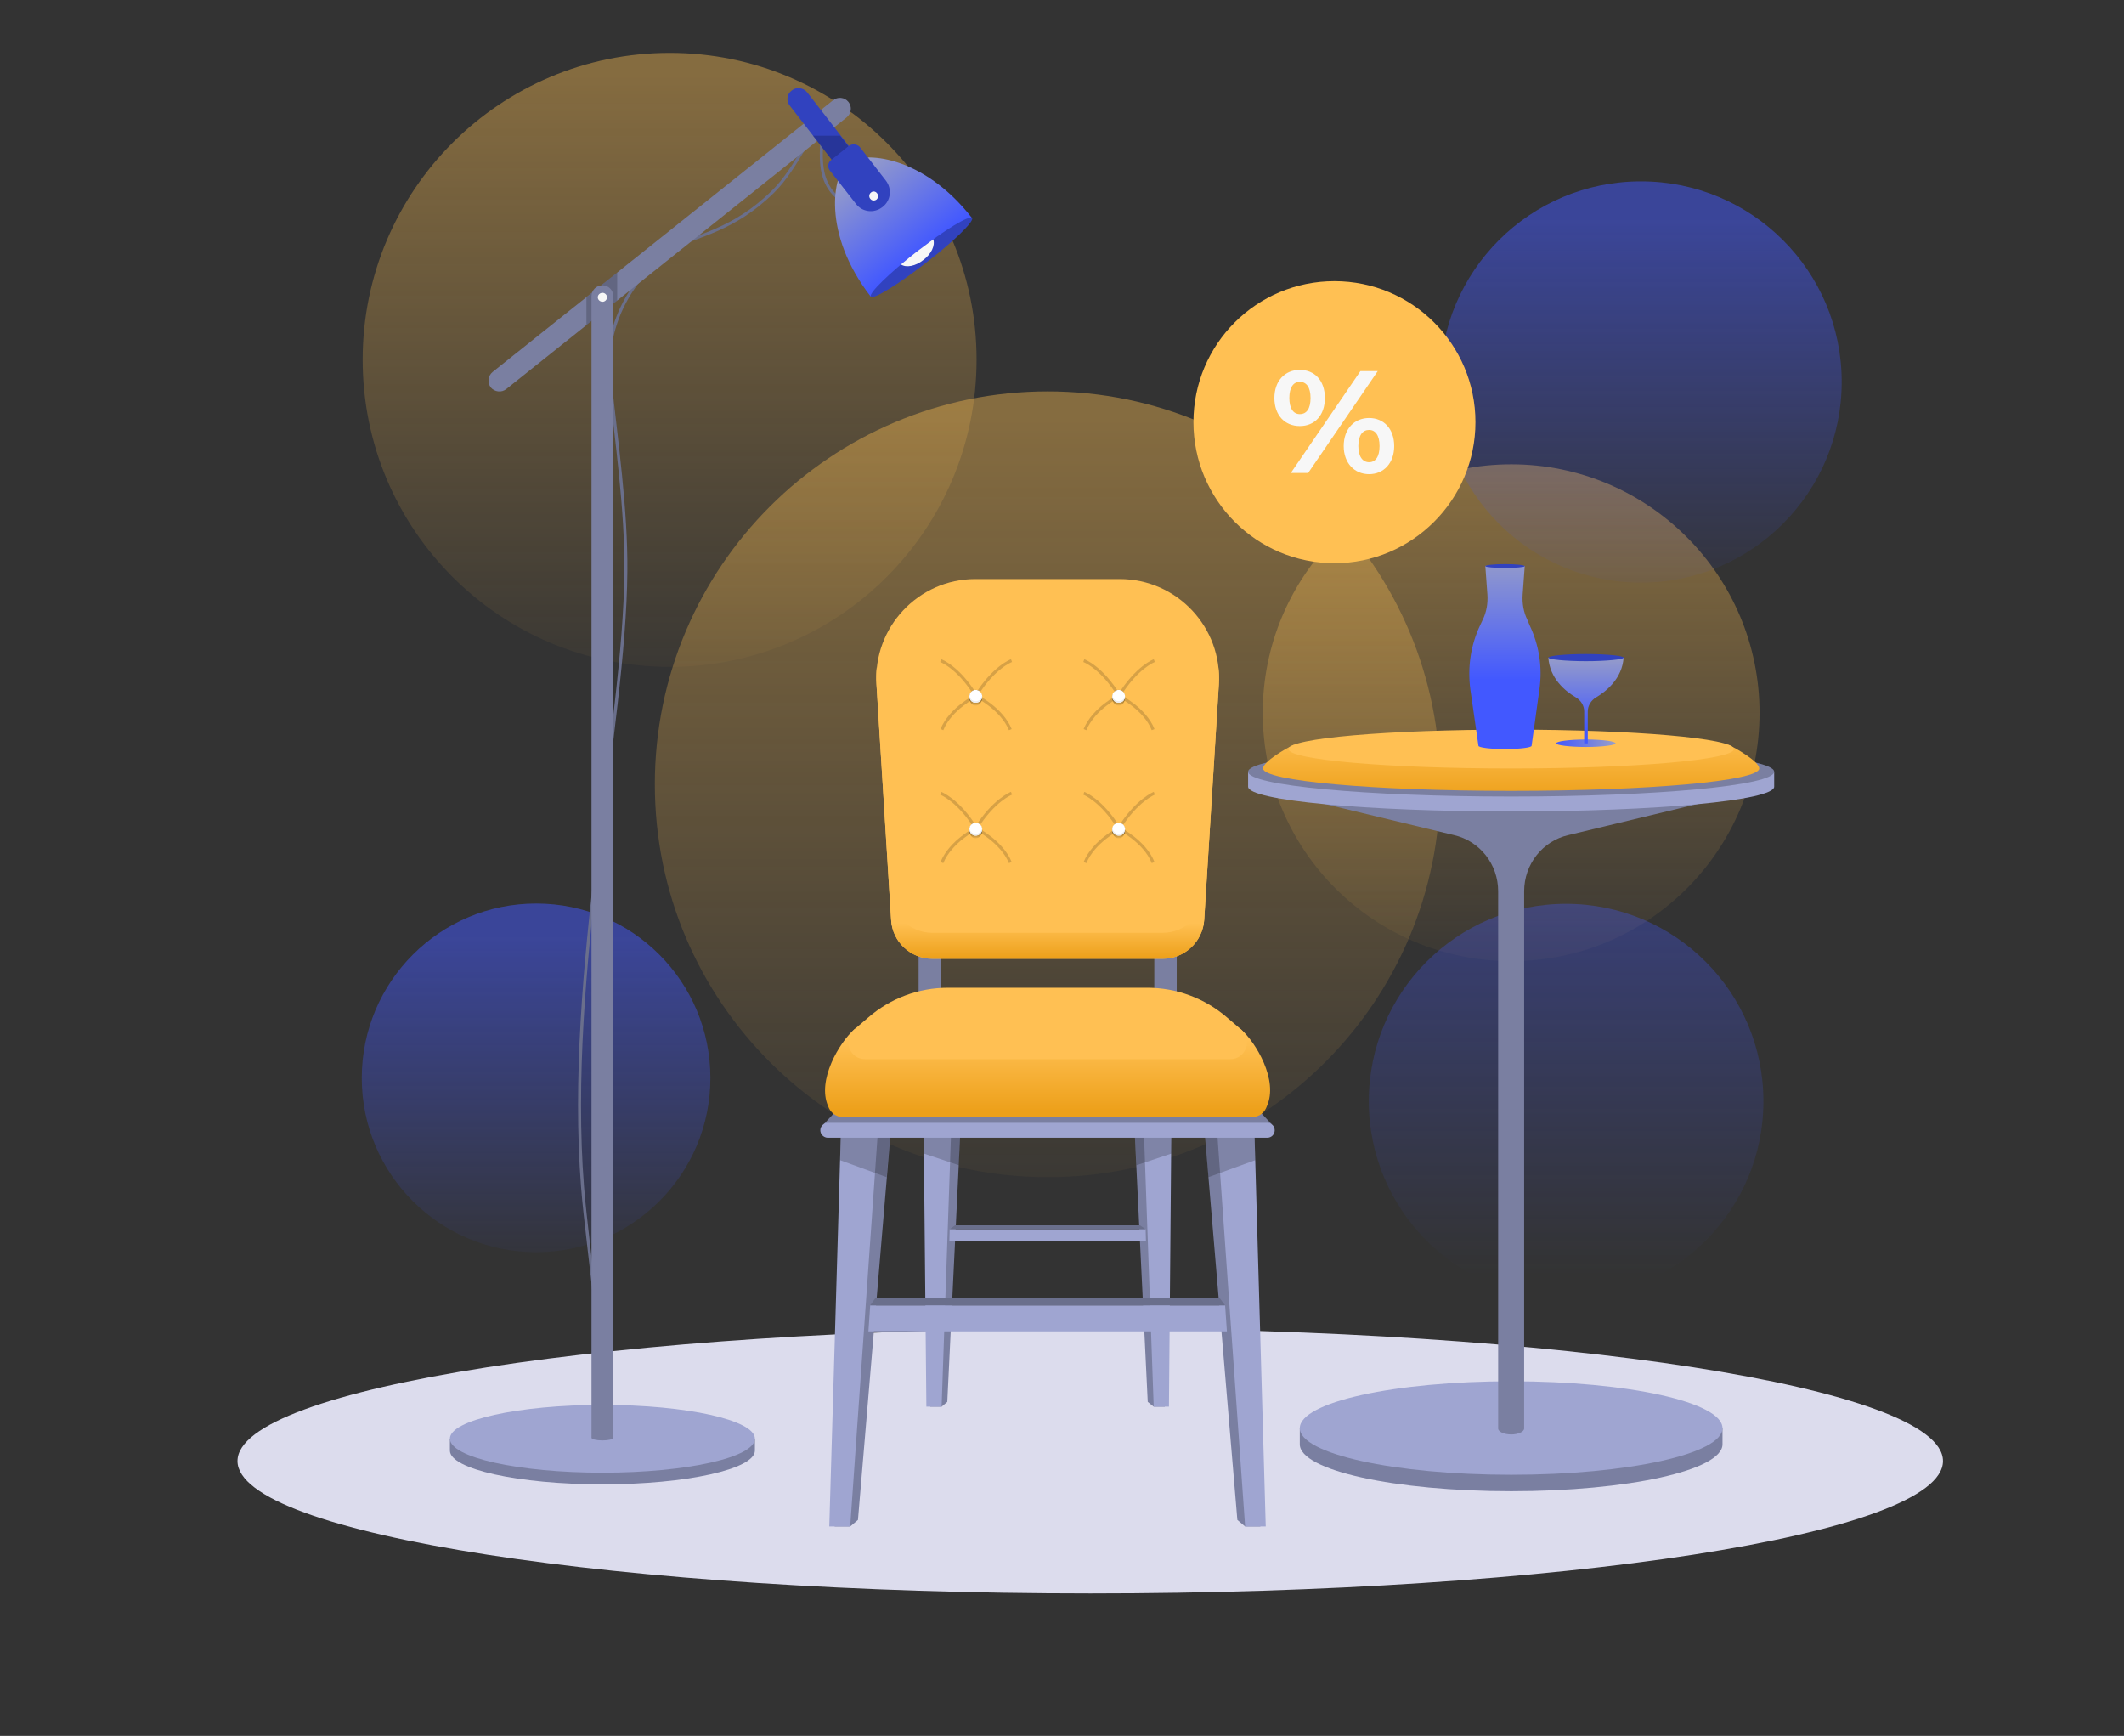 <svg version="1.2" xmlns="http://www.w3.org/2000/svg" viewBox="0 0 711 581" width="711" height="581">
	<rect x="0" y="0" width="711" height="581" fill="#333333" stroke="none"/>
	<title>5265662-ai</title>
	<defs>
		<linearGradient id="g1" x2="1" gradientUnits="userSpaceOnUse" gradientTransform="matrix(0,309.594,-309.594,0,482.142,110.844)">
			<stop offset=".096" stop-color="#ffc053" stop-opacity=".4"/>
			<stop offset="1" stop-color="#ffc053" stop-opacity="0"/>
		</linearGradient>
		<linearGradient id="g2" x2="1" gradientUnits="userSpaceOnUse" gradientTransform="matrix(0,195.757,-195.757,0,588.984,142.664)">
			<stop offset=".096" stop-color="#ffc053" stop-opacity=".4"/>
			<stop offset="1" stop-color="#ffc053" stop-opacity="0"/>
		</linearGradient>
		<linearGradient id="g3" x2="1" gradientUnits="userSpaceOnUse" gradientTransform="matrix(0,225.812,-225.811,0,590.273,203.861)">
			<stop offset=".146" stop-color="#4258ff" stop-opacity=".5"/>
			<stop offset=".988" stop-color="#4258ff" stop-opacity="0"/>
		</linearGradient>
		<linearGradient id="g4" x2="1" gradientUnits="userSpaceOnUse" gradientTransform="matrix(0,158.207,-158.207,0,616.503,50.335)">
			<stop offset=".146" stop-color="#4258ff" stop-opacity=".5"/>
			<stop offset=".988" stop-color="#4258ff" stop-opacity="0"/>
		</linearGradient>
		<linearGradient id="g5" x2="1" gradientUnits="userSpaceOnUse" gradientTransform="matrix(0,137.443,-137.443,0,237.826,293.455)">
			<stop offset=".146" stop-color="#4258ff" stop-opacity=".5"/>
			<stop offset=".988" stop-color="#4258ff" stop-opacity="0"/>
		</linearGradient>
		<linearGradient id="g6" x2="1" gradientUnits="userSpaceOnUse" gradientTransform="matrix(0,241.927,-241.927,0,326.898,1.915)">
			<stop offset=".096" stop-color="#ffc053" stop-opacity=".4"/>
			<stop offset="1" stop-color="#ffc053" stop-opacity="0"/>
		</linearGradient>
		<linearGradient id="g7" x2="1" gradientUnits="userSpaceOnUse" gradientTransform="matrix(0,23.418,-27.497,0,392.289,301.045)">
			<stop offset=".337" stop-color="#ffc053"/>
			<stop offset=".847" stop-color="#eda01a"/>
		</linearGradient>
		<linearGradient id="g8" x2="1" gradientUnits="userSpaceOnUse" gradientTransform="matrix(0,3.688,-3.01,0,329.828,232.837)">
			<stop offset="0" stop-color="#000000" stop-opacity=".71"/>
			<stop offset=".973" stop-color="#000000" stop-opacity="0"/>
		</linearGradient>
		<linearGradient id="g9" x2="1" gradientUnits="userSpaceOnUse" gradientTransform="matrix(0,3.688,-3.01,0,377.693,232.837)">
			<stop offset="0" stop-color="#000000" stop-opacity=".71"/>
			<stop offset=".973" stop-color="#000000" stop-opacity="0"/>
		</linearGradient>
		<linearGradient id="g10" x2="1" gradientUnits="userSpaceOnUse" gradientTransform="matrix(0,3.688,-3.01,0,329.828,277.28)">
			<stop offset="0" stop-color="#000000" stop-opacity=".71"/>
			<stop offset=".973" stop-color="#000000" stop-opacity="0"/>
		</linearGradient>
		<linearGradient id="g11" x2="1" gradientUnits="userSpaceOnUse" gradientTransform="matrix(0,3.688,-3.01,0,377.693,277.28)">
			<stop offset="0" stop-color="#000000" stop-opacity=".71"/>
			<stop offset=".973" stop-color="#000000" stop-opacity="0"/>
		</linearGradient>
		<linearGradient id="g12" x2="1" gradientUnits="userSpaceOnUse" gradientTransform="matrix(0,35.049,-171.193,0,353.8,342.164)">
			<stop offset=".17" stop-color="#ffc053"/>
			<stop offset=".847" stop-color="#eda01a"/>
		</linearGradient>
		<linearGradient id="g13" x2="1" gradientUnits="userSpaceOnUse" gradientTransform="matrix(0,22.706,-244.935,0,506.572,244.708)">
			<stop offset="0" stop-color="#ffc053"/>
			<stop offset="1" stop-color="#eda01a"/>
		</linearGradient>
		<linearGradient id="g14" x2="1" gradientUnits="userSpaceOnUse" gradientTransform="matrix(0,-60.175,23.41,0,425.026,245.06)">
			<stop offset=".292" stop-color="#4258ff"/>
			<stop offset="1" stop-color="#999fc7"/>
		</linearGradient>
		<linearGradient id="g15" x2="1" gradientUnits="userSpaceOnUse" gradientTransform="matrix(19.895,0,0,2.491,520.925,247.515)">
			<stop offset="0" stop-color="#4258ff"/>
			<stop offset="1" stop-color="#999fc7"/>
		</linearGradient>
		<linearGradient id="g16" x2="1" gradientUnits="userSpaceOnUse" gradientTransform="matrix(0,-25.359,22.213,0,514.465,244.333)">
			<stop offset="0" stop-color="#4258ff"/>
			<stop offset="1" stop-color="#999fc7"/>
		</linearGradient>
		<linearGradient id="g17" x2="1" gradientUnits="userSpaceOnUse" gradientTransform="matrix(-23.015,-29.607,31.633,-24.59,292.907,96.764)">
			<stop offset="0" stop-color="#4258ff"/>
			<stop offset="1" stop-color="#999fc7"/>
		</linearGradient>
	</defs>
	<style>
		tspan { white-space:pre } 
		.s0 { fill: #dcdced } 
		.s1 { fill: url(#g1) } 
		.s2 { fill: url(#g2) } 
		.s3 { fill: url(#g3) } 
		.s4 { fill: url(#g4) } 
		.s5 { fill: url(#g5) } 
		.s6 { fill: url(#g6) } 
		.s7 { fill: #7a7fa1 } 
		.s8 { fill: #9fa5d1 } 
		.s9 { opacity: .2;fill: #000000 } 
		.s10 { fill: #ffc053 } 
		.s11 { fill: url(#g7) } 
		.s12 { fill: none;stroke: #d6a146;stroke-miterlimit:10;stroke-width: 1 } 
		.s13 { fill: url(#g8) } 
		.s14 { fill: #ffffff } 
		.s15 { fill: #ebebeb } 
		.s16 { fill: url(#g9) } 
		.s17 { fill: url(#g10) } 
		.s18 { fill: url(#g11) } 
		.s19 { fill: url(#g12) } 
		.s20 { fill: #6a6f8c } 
		.s21 { fill: url(#g13) } 
		.s22 { fill: url(#g14) } 
		.s23 { fill: #3142bf } 
		.s24 { fill: url(#g15) } 
		.s25 { fill: url(#g16) } 
		.s26 { fill: none;stroke: #6a6f8c;stroke-miterlimit:10 } 
		.s27 { fill: #f7f7f7 } 
		.s28 { fill: url(#g17) } 
	</style>
	<g id="BACKGROUND">
	</g>
	<g id="&lt;Group&gt;">
		<g id="&lt;Group&gt;">
			<path id="&lt;Path&gt;" class="s0" d="m650.4 489c0 24.5-127.8 44.3-285.4 44.3-157.7 0-285.5-19.8-285.5-44.3 0-24.5 127.8-44.4 285.5-44.4 157.6 0 285.4 19.9 285.4 44.4z"/>
		</g>
		<path id="&lt;Path&gt;" class="s1" d="m482.1 262.5c0 72.6-58.8 131.5-131.4 131.5-72.6 0-131.5-58.9-131.5-131.5 0-72.6 58.9-131.5 131.5-131.5 72.6 0 131.4 58.9 131.4 131.5z"/>
		<path id="&lt;Path&gt;" class="s2" d="m589 238.6c0 45.9-37.2 83.1-83.1 83.1-46 0-83.2-37.2-83.2-83.1 0-45.9 37.2-83.2 83.2-83.2 45.9 0 83.1 37.3 83.1 83.2z"/>
		<path id="&lt;Path&gt;" class="s3" d="m590.3 368.6c0 36.4-29.6 66-66.1 66-36.4 0-66-29.6-66-66 0-36.5 29.6-66.1 66-66.1 36.5 0 66.1 29.6 66.1 66.1z"/>
		<path id="&lt;Path&gt;" class="s4" d="m616.5 127.8c0 37.1-30.1 67.2-67.2 67.2-37.1 0-67.2-30.1-67.2-67.2 0-37.1 30.1-67.1 67.2-67.1 37.1 0 67.2 30 67.2 67.1z"/>
		<path id="&lt;Path&gt;" class="s5" d="m237.8 360.8c0 32.2-26.1 58.3-58.3 58.3-32.3 0-58.4-26.1-58.4-58.3 0-32.2 26.1-58.4 58.4-58.4 32.2 0 58.3 26.2 58.3 58.4z"/>
		<path id="&lt;Path&gt;" class="s6" d="m326.9 120.4c0 56.8-46 102.8-102.7 102.8-56.8 0-102.8-46-102.8-102.8 0-56.7 46-102.7 102.8-102.7 56.7 0 102.7 46 102.7 102.7z"/>
		<g id="&lt;Group&gt;">
			<g id="&lt;Group&gt;">
				<g id="&lt;Group&gt;">
					<g id="&lt;Group&gt;">
						<g id="&lt;Group&gt;">
							<path id="&lt;Path&gt;" class="s7" d="m317.1 469.2l-1.9 1.6h-3.8l0.9-92.5h9.2z"/>
						</g>
						<g id="&lt;Group&gt;">
							<path id="&lt;Path&gt;" class="s8" d="m315.2 470.8h-5.1l-0.9-92.5h9.2z"/>
						</g>
						<path id="&lt;Path&gt;" class="s9" d="m312.3 378.3h-3.1l0.1 7.8 11.7 3.9 0.5-11.7h-3.1z"/>
					</g>
					<g id="&lt;Group&gt;">
						<g id="&lt;Group&gt;">
							<path id="&lt;Path&gt;" class="s7" d="m384.2 469.2l2 1.6h3.7l-0.9-92.5h-9.2z"/>
						</g>
						<g id="&lt;Group&gt;">
							<path id="&lt;Path&gt;" class="s8" d="m386.2 470.8h5.1l0.8-92.5h-9.2z"/>
						</g>
						<path id="&lt;Path&gt;" class="s9" d="m389 378.3h3.1v7.8l-11.7 3.9-0.6-11.7h3.1z"/>
					</g>
				</g>
				<g id="&lt;Group&gt;">
					<g id="&lt;Group&gt;">
						<g id="&lt;Group&gt;">
							<path id="&lt;Path&gt;" class="s7" d="m287.2 508.7l-2.6 2.2h-5.2l6.3-132.6h12.5z"/>
						</g>
						<g id="&lt;Group&gt;">
							<path id="&lt;Path&gt;" class="s8" d="m284.6 510.9h-7l3.9-132.6h12.4z"/>
						</g>
						<path id="&lt;Path&gt;" class="s9" d="m285.7 378.3h-4.2l-0.3 10 15.6 5.7 1.4-15.7h-4.3z"/>
					</g>
					<g id="&lt;Group&gt;">
						<g id="&lt;Group&gt;">
							<path id="&lt;Path&gt;" class="s7" d="m414.2 508.7l2.6 2.2h5.1l-6.2-132.6h-12.5z"/>
						</g>
						<g id="&lt;Group&gt;">
							<path id="&lt;Path&gt;" class="s8" d="m416.8 510.9h6.9l-3.8-132.6h-12.5z"/>
						</g>
						<path id="&lt;Path&gt;" class="s9" d="m415.7 378.3h4.2l0.3 10-15.7 5.7-1.3-15.7h4.2z"/>
					</g>
				</g>
				<g id="&lt;Group&gt;">
					<path id="&lt;Path&gt;" class="s7" d="m314.9 337.3h-7.4v-27.8h7.4z"/>
					<path id="&lt;Path&gt;" class="s7" d="m393.9 337.3h-7.5v-27.8h7.5z"/>
				</g>
				<g id="&lt;Group&gt;">
					<path id="&lt;Path&gt;" class="s7" d="m400.2 349.1h-99l-25.5 27.2h150z"/>
				</g>
				<g id="&lt;Group&gt;">
					<path id="&lt;Path&gt;" class="s10" d="m389.2 320.9h-77.1c-7.3 0-13.4-5.7-13.8-13l-4.9-78.8c-1.2-19.1 14-35.3 33.1-35.3h48.3c19.2 0 34.4 16.2 33.2 35.3l-4.9 78.8c-0.5 7.3-6.6 13-13.9 13z"/>
					<path id="&lt;Path&gt;" class="s11" d="m403.1 299.2c-0.5 7.3-6.6 13-13.9 13h-77.1c-7.3 0-13.4-5.7-13.8-13l-4.8-76q-0.3 2.9-0.1 5.9l4.9 78.8c0.4 7.3 6.5 13 13.8 13h77.1c7.3 0 13.4-5.7 13.9-13l4.9-78.8q0.2-3-0.2-5.9z"/>
					<g id="&lt;Group&gt;">
						<g id="&lt;Group&gt;">
							<g id="&lt;Group&gt;">
								<g id="&lt;Group&gt;">
									<g id="&lt;Group&gt;">
										<path id="&lt;Path&gt;" class="s12" d="m314.9 221.1c0 0 6 2.2 11.8 11.8"/>
										<path id="&lt;Path&gt;" class="s12" d="m338.6 221.1c0 0-6 2.2-11.9 11.8"/>
									</g>
									<g id="&lt;Group&gt;">
										<path id="&lt;Path&gt;" class="s12" d="m326.7 232.9c0 0-8.5 4.2-11.4 11.3"/>
										<path id="&lt;Path&gt;" class="s12" d="m326.7 232.9c0 0 8.6 4.2 11.5 11.3"/>
									</g>
								</g>
								<g id="&lt;Group&gt;">
									<path id="&lt;Path&gt;" class="s13" d="m328.8 233.5c0 1.5-1 2.7-2.2 2.7-1.2 0-2.1-1.2-2.1-2.7 0-1.4 0.9-2.6 2.1-2.6 1.2 0 2.2 1.2 2.2 2.6z"/>
									<path id="&lt;Path&gt;" class="s14" d="m328.8 233.1c0 1.2-1 2.1-2.2 2.1-1.2 0-2.1-0.9-2.1-2.1 0-1.2 0.9-2.2 2.1-2.2 1.2 0 2.2 1 2.2 2.2z"/>
									<path id="&lt;Path&gt;" class="s15" d="m326.6 234.7c-1.1 0-2-0.8-2.1-1.9q0 0.1 0 0.3c0 1.2 0.9 2.1 2.1 2.1 1.2 0 2.2-0.9 2.2-2.1q-0.1-0.2-0.1-0.3c-0.1 1.1-1 1.9-2.1 1.9z"/>
								</g>
							</g>
							<g id="&lt;Group&gt;">
								<g id="&lt;Group&gt;">
									<g id="&lt;Group&gt;">
										<path id="&lt;Path&gt;" class="s12" d="m362.8 221.1c0 0 6 2.2 11.8 11.8"/>
										<path id="&lt;Path&gt;" class="s12" d="m386.4 221.1c0 0-5.9 2.2-11.8 11.8"/>
									</g>
									<g id="&lt;Group&gt;">
										<path id="&lt;Path&gt;" class="s12" d="m374.6 232.9c0 0-8.5 4.2-11.4 11.3"/>
										<path id="&lt;Path&gt;" class="s12" d="m374.6 232.9c0 0 8.6 4.2 11.4 11.3"/>
									</g>
								</g>
								<g id="&lt;Group&gt;">
									<path id="&lt;Path&gt;" class="s16" d="m376.6 233.5c0 1.5-0.9 2.7-2.1 2.7-1.2 0-2.2-1.2-2.2-2.7 0-1.4 1-2.6 2.2-2.6 1.2 0 2.1 1.2 2.1 2.6z"/>
									<path id="&lt;Path&gt;" class="s14" d="m376.6 233.1c0 1.2-0.9 2.1-2.1 2.1-1.2 0-2.2-0.9-2.2-2.1 0-1.2 1-2.2 2.2-2.2 1.2 0 2.1 1 2.1 2.2z"/>
									<path id="&lt;Path&gt;" class="s15" d="m374.5 234.7c-1.1 0-2-0.8-2.1-1.9q-0.1 0.1-0.1 0.3c0 1.2 1 2.1 2.2 2.1 1.2 0 2.1-0.9 2.1-2.1q0-0.2 0-0.3c-0.1 1.1-1 1.9-2.1 1.9z"/>
								</g>
							</g>
						</g>
						<g id="&lt;Group&gt;">
							<g id="&lt;Group&gt;">
								<g id="&lt;Group&gt;">
									<g id="&lt;Group&gt;">
										<path id="&lt;Path&gt;" class="s12" d="m314.9 265.5c0 0 6 2.3 11.8 11.8"/>
										<path id="&lt;Path&gt;" class="s12" d="m338.6 265.5c0 0-6 2.3-11.9 11.8"/>
									</g>
									<g id="&lt;Group&gt;">
										<path id="&lt;Path&gt;" class="s12" d="m326.7 277.3c0 0-8.5 4.3-11.4 11.4"/>
										<path id="&lt;Path&gt;" class="s12" d="m326.7 277.3c0 0 8.6 4.3 11.5 11.4"/>
									</g>
								</g>
								<g id="&lt;Group&gt;">
									<path id="&lt;Path&gt;" class="s17" d="m328.8 278c0 1.4-1 2.6-2.2 2.6-1.2 0-2.1-1.2-2.1-2.6 0-1.5 0.9-2.6 2.1-2.6 1.2 0 2.2 1.1 2.2 2.6z"/>
									<path id="&lt;Path&gt;" class="s14" d="m328.8 277.5c0 1.2-1 2.2-2.2 2.2-1.2 0-2.1-1-2.1-2.2 0-1.2 0.9-2.1 2.1-2.1 1.2 0 2.2 0.9 2.2 2.1z"/>
									<path id="&lt;Path&gt;" class="s15" d="m326.6 279.1c-1.1 0-2-0.8-2.1-1.9q0 0.2 0 0.3c0 1.2 0.9 2.2 2.1 2.2 1.2 0 2.2-1 2.2-2.2q-0.1-0.1-0.1-0.3c-0.1 1.1-1 1.9-2.1 1.9z"/>
								</g>
							</g>
							<g id="&lt;Group&gt;">
								<g id="&lt;Group&gt;">
									<g id="&lt;Group&gt;">
										<path id="&lt;Path&gt;" class="s12" d="m362.8 265.5c0 0 6 2.3 11.8 11.8"/>
										<path id="&lt;Path&gt;" class="s12" d="m386.4 265.5c0 0-5.9 2.3-11.8 11.8"/>
									</g>
									<g id="&lt;Group&gt;">
										<path id="&lt;Path&gt;" class="s12" d="m374.6 277.3c0 0-8.5 4.3-11.4 11.4"/>
										<path id="&lt;Path&gt;" class="s12" d="m374.6 277.3c0 0 8.6 4.3 11.4 11.4"/>
									</g>
								</g>
								<g id="&lt;Group&gt;">
									<path id="&lt;Path&gt;" class="s18" d="m376.6 278c0 1.4-0.9 2.6-2.1 2.6-1.2 0-2.2-1.2-2.2-2.6 0-1.5 1-2.6 2.2-2.6 1.2 0 2.1 1.1 2.1 2.6z"/>
									<path id="&lt;Path&gt;" class="s14" d="m376.6 277.5c0 1.2-0.9 2.2-2.1 2.2-1.2 0-2.2-1-2.2-2.2 0-1.2 1-2.1 2.2-2.1 1.2 0 2.1 0.9 2.1 2.1z"/>
									<path id="&lt;Path&gt;" class="s15" d="m374.5 279.1c-1.1 0-2-0.8-2.1-1.9q-0.1 0.2-0.1 0.3c0 1.2 1 2.2 2.2 2.2 1.2 0 2.1-1 2.1-2.2q0-0.1 0-0.3c-0.1 1.1-1 1.9-2.1 1.9z"/>
								</g>
							</g>
						</g>
					</g>
				</g>
				<g id="&lt;Group&gt;">
					<path id="&lt;Path&gt;" class="s19" d="m415.5 344.6c-4.8-4.1-25.1 3.3-25.1 3.3h-79.5c0 0-20.2-7.4-25-3.3-4.8 4.2-12.5 16.9-8.7 25.6 0.7 2.1 2.6 3.7 5.1 3.7h136.7c2.6 0 4.4-1.6 5.1-3.7 3.9-8.7-3.8-21.4-8.6-25.6z"/>
					<path id="&lt;Path&gt;" class="s10" d="m411.8 354.5h-122.2c-5.2 0-7.6-6.4-3.7-9.9l4.8-4.1c7.4-6.4 16.8-9.9 26.6-9.9h66.8c9.7 0 19.2 3.5 26.6 9.9l4.8 4.1c3.9 3.5 1.5 9.9-3.7 9.9z"/>
				</g>
				<g id="&lt;Group&gt;">
					<path id="&lt;Path&gt;" class="s8" d="m424.2 380.8h-147.1c-1.3 0-2.5-1.1-2.5-2.5 0-1.4 1.2-2.5 2.5-2.5h147.1c1.4 0 2.5 1.1 2.5 2.5 0 1.4-1.1 2.5-2.5 2.5z"/>
				</g>
				<g id="&lt;Group&gt;">
					<g id="&lt;Group&gt;">
						<path id="&lt;Path&gt;" class="s8" d="m410.7 445.6h-120l0.6-8.7h118.8z"/>
					</g>
					<g id="&lt;Group&gt;">
						<path id="&lt;Path&gt;" class="s20" d="m410.1 436.9h-118.8l1.7-2.4h115.3z"/>
					</g>
				</g>
				<g id="&lt;Group&gt;">
					<g id="&lt;Group&gt;">
						<path id="&lt;Path&gt;" class="s8" d="m383.6 415.5h-65.8l0.1-4.1h65.6z"/>
					</g>
					<g id="&lt;Group&gt;">
						<path id="&lt;Path&gt;" class="s20" d="m383.5 411.4h-65.6l1.8-1.3h61.9z"/>
					</g>
				</g>
			</g>
			<g id="&lt;Group&gt;">
				<g id="&lt;Group&gt;">
					<path id="&lt;Path&gt;" class="s7" d="m572.2 478c-10-6-35.9-10.3-66.3-10.3-30.5 0-56.4 4.3-66.4 10.3h-4.4v5.4c0 8.7 31.7 15.7 70.8 15.7 39 0 70.7-7 70.7-15.7v-5.4z"/>
					<g id="&lt;Group&gt;">
						<path id="&lt;Path&gt;" class="s8" d="m576.6 478c0 8.6-31.7 15.6-70.7 15.6-39.1 0-70.8-7-70.8-15.6 0-8.7 31.7-15.7 70.8-15.7 39 0 70.7 7 70.7 15.7z"/>
					</g>
					<path id="&lt;Path&gt;" class="s7" d="m510.2 257h-8.7l-76.3 7.7 61.5 14.8c8.7 2 14.8 9.8 14.8 18.8v179.8c0 1.1 2 2 4.4 2 2.3 0 4.3-0.9 4.3-2v-179.8c0-9 6.1-16.8 14.8-18.8l61.5-14.8z"/>
					<g id="&lt;Group&gt;">
						<g id="&lt;Group&gt;">
							<path id="&lt;Path&gt;" class="s8" d="m576.4 258.3c-16-2-41.7-3.3-70.5-3.3-28.9 0-54.5 1.3-70.6 3.3h-17.5v5c0 4.6 39.4 8.3 88.1 8.3 48.6 0 88-3.7 88-8.3v-5z"/>
						</g>
						<path id="&lt;Path&gt;" class="s7" d="m593.9 258.3c0 4.6-39.4 8.3-88 8.3-48.7 0-88.1-3.7-88.1-8.3 0-4.6 39.4-8.3 88.1-8.3 48.6 0 88 3.7 88 8.3z"/>
						<path id="&lt;Path&gt;" class="s21" d="m578.9 249.4c-1.1-0.5-3 1.5-4.5 3.6-15-2-40.1-3.3-68.5-3.3-28.5 0-53.6 1.3-68.5 3.3-1.6-2.1-3.4-4.1-4.6-3.6-2.3 1.1-10 5.5-10 7.8 0 4.2 37.2 7.5 83.1 7.5 45.8 0 83-3.3 83-7.5 0-2.3-7.7-6.7-10-7.8z"/>
						<path id="&lt;Path&gt;" class="s10" d="m580.4 250.7c0 3.6-33.4 6.5-74.5 6.5-41.2 0-74.6-2.9-74.6-6.5 0-3.6 33.4-6.5 74.6-6.5 41.1 0 74.5 2.9 74.5 6.5z"/>
					</g>
				</g>
				<g id="&lt;Group&gt;">
					<path id="&lt;Path&gt;" class="s22" d="m509.7 199l0.7-9.6h-6.6-6.6l0.7 9.6c0.2 2.9-0.3 5.9-1.6 8.5l-0.8 1.7c-3.2 6.7-4.3 14.2-3.3 21.6l2.7 18.8c0 0.6 4 1.1 8.9 1.1 4.9 0 8.9-0.5 8.9-1.1l2.6-18.8c1.1-7.4-0.1-14.9-3.3-21.6l-0.7-1.7c-1.3-2.6-1.8-5.6-1.6-8.5z"/>
					<g id="&lt;Group&gt;">
						<path id="&lt;Path&gt;" class="s23" d="m510.4 189.5c0 0.3-3 0.6-6.6 0.6-3.6 0-6.6-0.3-6.6-0.6 0-0.4 3-0.7 6.6-0.7 3.6 0 6.6 0.3 6.6 0.7z"/>
					</g>
				</g>
				<g id="&lt;Group&gt;">
					<path id="&lt;Path&gt;" class="s24" d="m540.8 248.8c0 0.6-4.4 1.2-9.9 1.2-5.5 0-10-0.6-10-1.2 0-0.7 4.5-1.3 10-1.3 5.5 0 9.9 0.6 9.9 1.3z"/>
					<path id="&lt;Path&gt;" class="s25" d="m543.5 220.1h-12.6-12.6c0.5 7 5.6 11.2 9.2 13.3 1.7 1 2.8 2.8 2.8 4.7v10.7h1.2v-10.7c0-1.9 1.1-3.7 2.8-4.7 3.5-2.1 8.7-6.3 9.2-13.3z"/>
					<path id="&lt;Path&gt;" class="s23" d="m543.5 220.1c0 0.6-5.7 1.2-12.6 1.2-7 0-12.6-0.6-12.6-1.2 0-0.6 5.6-1.2 12.6-1.2 6.9 0 12.6 0.6 12.6 1.2z"/>
				</g>
			</g>
			<g id="&lt;Group&gt;">
				<path id="&lt;Path&gt;" class="s7" d="m249.5 481.5c-7.2-4.3-25.9-7.3-47.8-7.3-22 0-40.7 3-47.9 7.3h-3.2v4c0 6.2 22.9 11.3 51.1 11.3 28.1 0 51-5.1 51-11.3v-4z"/>
				<g id="&lt;Group&gt;">
					<path id="&lt;Path&gt;" class="s8" d="m252.7 481.5c0 6.3-22.9 11.4-51 11.4-28.2 0-51.1-5.1-51.1-11.4 0-6.2 22.9-11.3 51.1-11.3 28.1 0 51 5.1 51 11.3z"/>
				</g>
				<g id="&lt;Group&gt;">
					<path id="&lt;Path&gt;" class="s26" d="m281.7 67.1c-11.1-7.5-4.4-22.9-7.6-23-3.1-0.2-7.2 12-15.3 20-13.4 13.2-25.5 14.5-33.1 18.7-6 3.3-24.2 19.5-21.6 43.7 2.3 21.7 5.6 44.1 5.4 64.9-0.4 51.8-20.1 134-14.5 205.8 1.6 20.7 9 66.4 4.5 76"/>
				</g>
				<path id="&lt;Path&gt;" class="s7" d="m164.3 129.7c1.3 1.5 3.6 1.8 5.2 0.5l113.9-90.9c1.6-1.3 1.9-3.6 0.6-5.2-1.3-1.6-3.6-1.8-5.2-0.5l-113.9 90.9c-1.6 1.3-1.8 3.6-0.6 5.2z"/>
				<path id="&lt;Path&gt;" class="s9" d="m196.3 108.9l10.3-8.3v-9.4l-10.3 8.3z"/>
				<path id="&lt;Path&gt;" class="s7" d="m201.7 95.5c-2.1 0-3.7 1.6-3.7 3.7v382c0 0.5 1.6 0.9 3.7 0.9 2 0 3.6-0.4 3.6-0.9v-382c0-2.1-1.6-3.7-3.6-3.7z"/>
				<path id="&lt;Path&gt;" class="s27" d="m203.2 99.5c0 0.8-0.7 1.5-1.5 1.5-0.9 0-1.6-0.7-1.6-1.5 0-0.8 0.7-1.5 1.6-1.5 0.8 0 1.5 0.7 1.5 1.5z"/>
				<g id="&lt;Group&gt;">
					<path id="&lt;Path&gt;" class="s23" d="m294.8 62.6l-5.8 4.5-24.6-31.7c-1.3-1.6-1-3.9 0.6-5.1 1.6-1.3 3.9-1 5.2 0.6z"/>
					<path id="&lt;Path&gt;" class="s9" d="m289.5 56.1l-5.6 4.4-11.8-15.1h9.1z"/>
					<g id="&lt;Group&gt;">
						<path id="&lt;Path&gt;" class="s28" d="m283.8 54.4c-5 3.9-8.8 23.6 7.7 44.9l16.9-13.2 17-13.1c-16.6-21.3-36.6-22.4-41.6-18.6z"/>
						<path id="&lt;Path&gt;" class="s23" d="m325.4 73c0.8 1-6.1 7.8-15.5 15-9.3 7.3-17.6 12.3-18.4 11.3-0.8-1.1 6.1-7.8 15.4-15.1 9.4-7.3 17.6-12.3 18.5-11.2z"/>
						<path id="&lt;Path&gt;" class="s27" d="m306.9 84.2q-2.8 2.2-5.3 4.3c1.7 1.2 4.9 0.6 7.5-1.5 2.7-2 4-4.9 3.3-6.9q-2.6 1.9-5.5 4.1z"/>
					</g>
					<path id="&lt;Path&gt;" class="s23" d="m295.4 69.3c-2.8 2.2-6.8 1.7-8.9-1.1l-8.7-11.1c-0.9-1.1-0.7-2.8 0.5-3.6l5.9-4.7c1.2-0.8 2.8-0.6 3.7 0.5l8.6 11.1c2.2 2.8 1.7 6.8-1.1 8.9z"/>
					<path id="&lt;Path&gt;" class="s27" d="m293.6 64.7c0.5 0.6 0.4 1.6-0.2 2.1-0.7 0.5-1.6 0.4-2.1-0.3-0.5-0.6-0.4-1.6 0.3-2.1 0.6-0.5 1.5-0.4 2 0.3z"/>
				</g>
			</g>
		</g>
		<g id="&lt;Group&gt;">
			<path id="&lt;Path&gt;" class="s10" d="m493.9 141.3c0 26-21.2 47.2-47.2 47.2-26.1 0-47.2-21.2-47.2-47.2 0-26.1 21.1-47.2 47.2-47.2 26 0 47.2 21.1 47.2 47.2z"/>
			<g id="&lt;Group&gt;">
				<path id="&lt;Compound Path&gt;" fill-rule="evenodd" class="s27" d="m426.6 133.2c0-5.7 3.5-9.4 8.5-9.4 5 0 8.4 3.6 8.4 9.4 0 5.8-3.4 9.4-8.4 9.4-5 0-8.5-3.6-8.5-9.4zm12.1 0c0-3.6-1.4-5.4-3.6-5.4-2.1 0-3.5 1.8-3.5 5.4 0 3.6 1.4 5.4 3.5 5.4 2.2 0 3.6-1.7 3.6-5.4zm16.7-9h5.8l-23.3 34.1h-5.8zm-5.6 25.1c0-5.8 3.6-9.4 8.5-9.4 4.9 0 8.4 3.6 8.4 9.4 0 5.7-3.5 9.4-8.4 9.4-4.9 0-8.5-3.7-8.5-9.4zm12 0c0-3.6-1.4-5.4-3.5-5.4-2.1 0-3.6 1.7-3.6 5.4 0 3.6 1.5 5.4 3.6 5.4 2.1 0 3.5-1.8 3.5-5.4z"/>
			</g>
		</g>
	</g>
</svg>